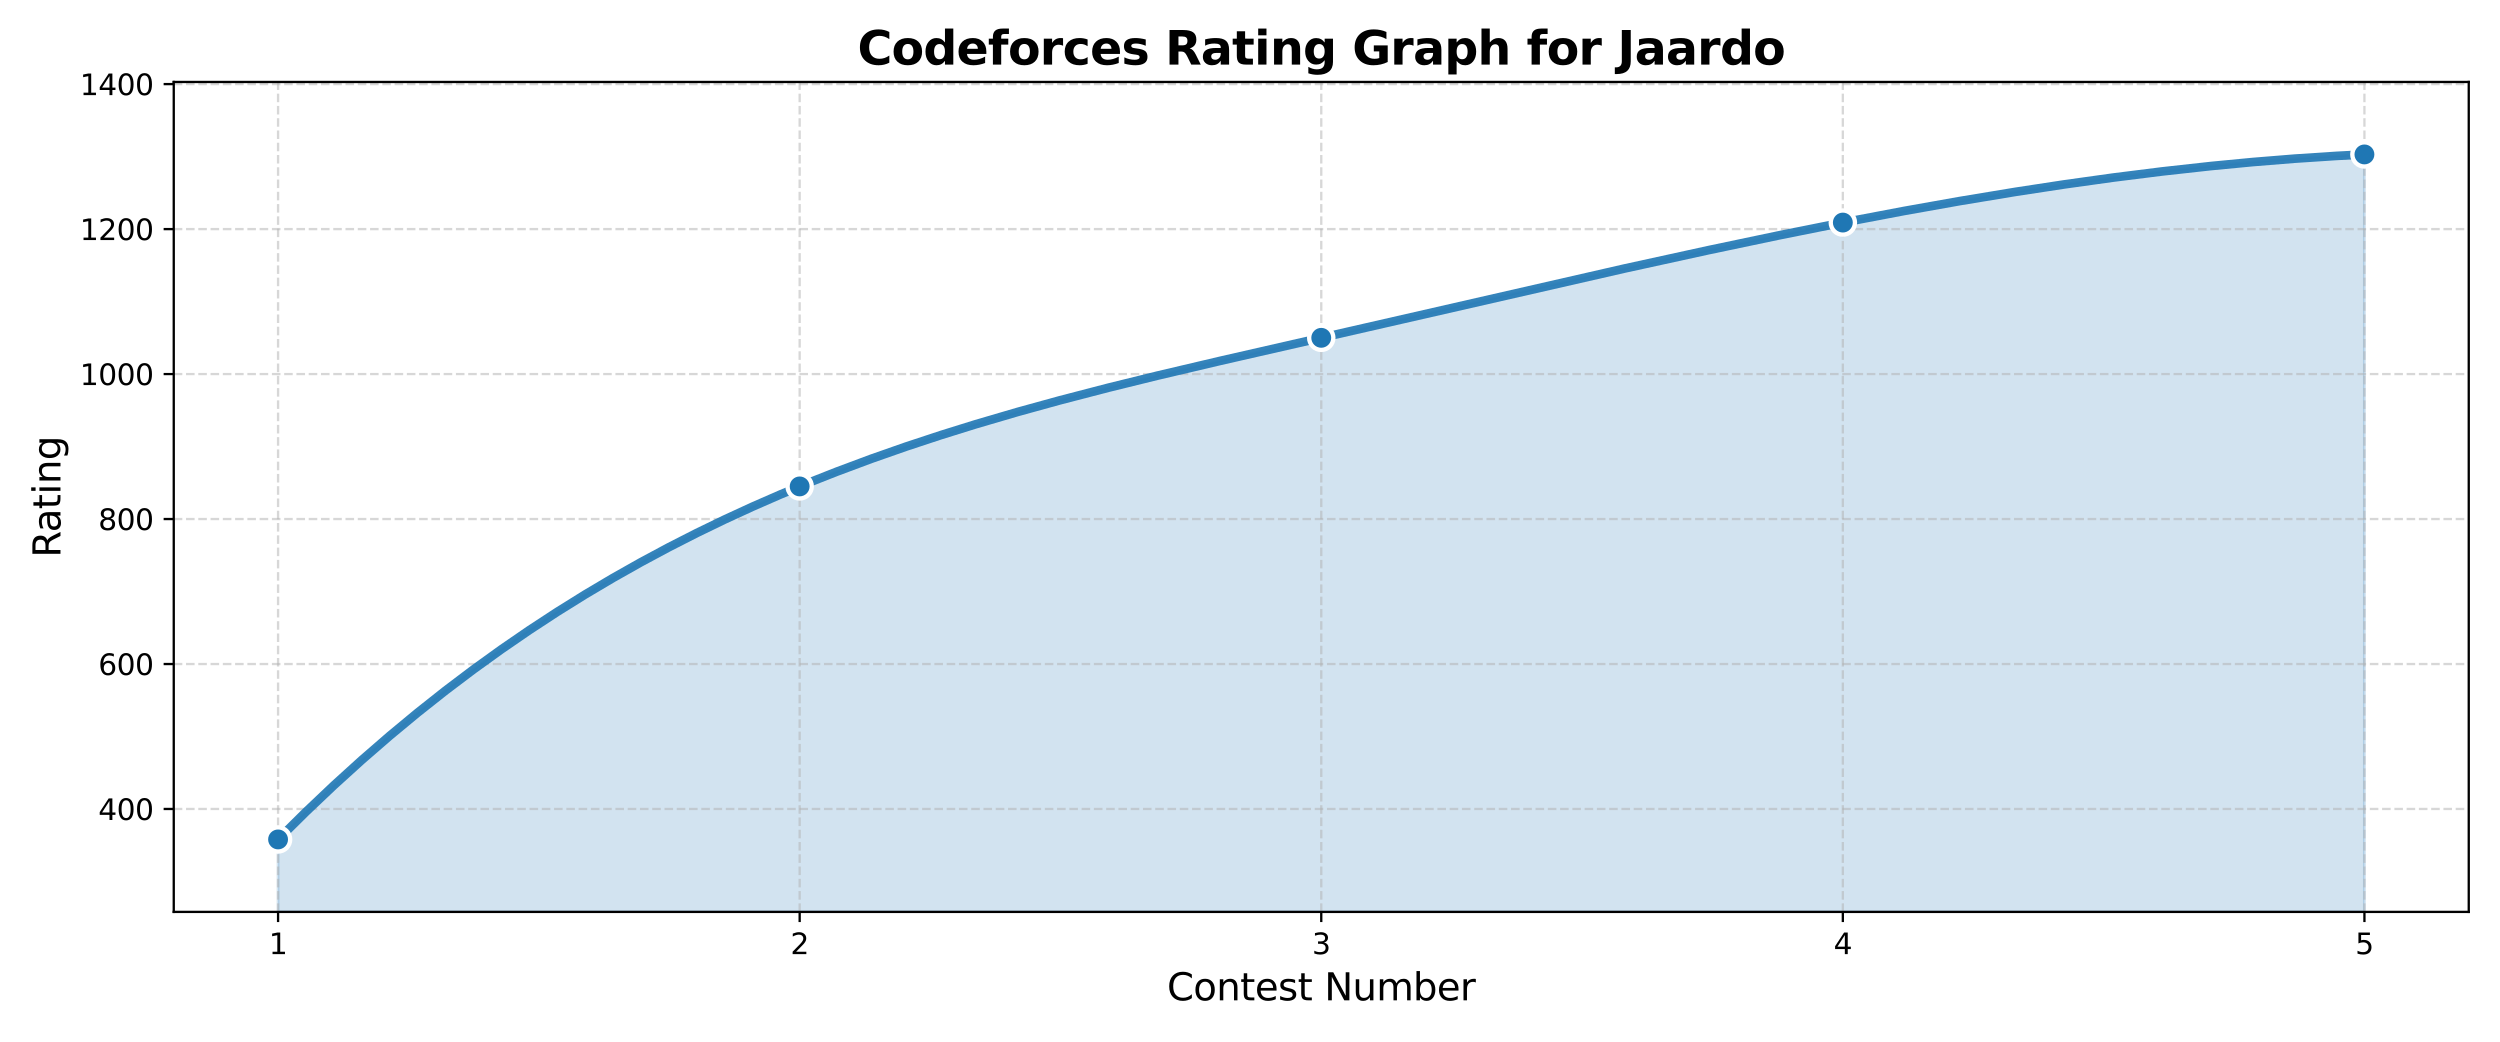<?xml version="1.0" encoding="utf-8" standalone="no"?>
<!DOCTYPE svg PUBLIC "-//W3C//DTD SVG 1.1//EN"
  "http://www.w3.org/Graphics/SVG/1.1/DTD/svg11.dtd">
<svg xmlns:xlink="http://www.w3.org/1999/xlink" width="864pt" height="360pt" viewBox="0 0 864 360" xmlns="http://www.w3.org/2000/svg" version="1.1">
 <defs>
  <style type="text/css">*{stroke-linejoin: round; stroke-linecap: butt}</style>
 </defs>
 <g id="figure_1">
  <g id="patch_1">
   <path d="M 0 360 
L 864 360 
L 864 0 
L 0 0 
z
" style="fill: #ffffff"/>
  </g>
  <g id="axes_1">
   <g id="patch_2">
    <path d="M 60.05 315.16 
L 853.2 315.16 
L 853.2 28.32 
L 60.05 28.32 
z
" style="fill: #ffffff"/>
   </g>
   <g id="FillBetweenPolyCollection_1">
    <defs>
     <path id="mc700f2e09b" d="M 96.102 -44.84 
L 96.102 -69.892 
L 98.514 -72.318 
L 100.925 -74.719 
L 103.337 -77.094 
L 105.748 -79.443 
L 108.16 -81.767 
L 110.571 -84.066 
L 112.983 -86.339 
L 115.394 -88.588 
L 117.806 -90.813 
L 120.218 -93.013 
L 122.629 -95.188 
L 125.041 -97.34 
L 127.452 -99.467 
L 129.864 -101.571 
L 132.275 -103.651 
L 134.687 -105.708 
L 137.098 -107.742 
L 139.51 -109.752 
L 141.921 -111.74 
L 144.333 -113.705 
L 146.744 -115.648 
L 149.156 -117.568 
L 151.567 -119.466 
L 153.979 -121.343 
L 156.39 -123.197 
L 158.802 -125.03 
L 161.213 -126.841 
L 163.625 -128.632 
L 166.036 -130.401 
L 168.448 -132.149 
L 170.859 -133.877 
L 173.271 -135.584 
L 175.683 -137.271 
L 178.094 -138.937 
L 180.506 -140.584 
L 182.917 -142.211 
L 185.329 -143.818 
L 187.74 -145.406 
L 190.152 -146.975 
L 192.563 -148.524 
L 194.975 -150.055 
L 197.386 -151.567 
L 199.798 -153.06 
L 202.209 -154.535 
L 204.621 -155.992 
L 207.032 -157.431 
L 209.444 -158.852 
L 211.855 -160.255 
L 214.267 -161.641 
L 216.678 -163.01 
L 219.09 -164.362 
L 221.501 -165.696 
L 223.913 -167.014 
L 226.325 -168.316 
L 228.736 -169.601 
L 231.148 -170.87 
L 233.559 -172.123 
L 235.971 -173.36 
L 238.382 -174.581 
L 240.794 -175.787 
L 243.205 -176.977 
L 245.617 -178.153 
L 248.028 -179.313 
L 250.44 -180.459 
L 252.851 -181.59 
L 255.263 -182.707 
L 257.674 -183.81 
L 260.086 -184.898 
L 262.497 -185.973 
L 264.909 -187.034 
L 267.32 -188.081 
L 269.732 -189.116 
L 272.143 -190.137 
L 274.555 -191.145 
L 276.967 -192.14 
L 279.378 -193.123 
L 281.79 -194.093 
L 284.201 -195.051 
L 286.613 -195.997 
L 289.024 -196.931 
L 291.436 -197.854 
L 293.847 -198.765 
L 296.259 -199.664 
L 298.67 -200.553 
L 301.082 -201.43 
L 303.493 -202.297 
L 305.905 -203.153 
L 308.316 -203.998 
L 310.728 -204.834 
L 313.139 -205.659 
L 315.551 -206.474 
L 317.962 -207.28 
L 320.374 -208.076 
L 322.785 -208.862 
L 325.197 -209.64 
L 327.609 -210.408 
L 330.02 -211.168 
L 332.432 -211.919 
L 334.843 -212.662 
L 337.255 -213.396 
L 339.666 -214.122 
L 342.078 -214.841 
L 344.489 -215.551 
L 346.901 -216.254 
L 349.312 -216.95 
L 351.724 -217.638 
L 354.135 -218.319 
L 356.547 -218.994 
L 358.958 -219.662 
L 361.37 -220.323 
L 363.781 -220.978 
L 366.193 -221.627 
L 368.604 -222.27 
L 371.016 -222.907 
L 373.427 -223.539 
L 375.839 -224.165 
L 378.25 -224.786 
L 380.662 -225.402 
L 383.074 -226.013 
L 385.485 -226.619 
L 387.897 -227.221 
L 390.308 -227.819 
L 392.72 -228.412 
L 395.131 -229.002 
L 397.543 -229.587 
L 399.954 -230.169 
L 402.366 -230.748 
L 404.777 -231.323 
L 407.189 -231.896 
L 409.6 -232.465 
L 412.012 -233.032 
L 414.423 -233.596 
L 416.835 -234.158 
L 419.246 -234.717 
L 421.658 -235.275 
L 424.069 -235.831 
L 426.481 -236.385 
L 428.892 -236.938 
L 431.304 -237.489 
L 433.716 -238.04 
L 436.127 -238.589 
L 438.539 -239.138 
L 440.95 -239.686 
L 443.362 -240.234 
L 445.773 -240.781 
L 448.185 -241.329 
L 450.596 -241.877 
L 453.008 -242.425 
L 455.419 -242.974 
L 457.831 -243.523 
L 460.242 -244.073 
L 462.654 -244.624 
L 465.065 -245.175 
L 467.477 -245.727 
L 469.888 -246.28 
L 472.3 -246.833 
L 474.711 -247.387 
L 477.123 -247.941 
L 479.534 -248.496 
L 481.946 -249.051 
L 484.358 -249.606 
L 486.769 -250.161 
L 489.181 -250.716 
L 491.592 -251.272 
L 494.004 -251.828 
L 496.415 -252.383 
L 498.827 -252.939 
L 501.238 -253.495 
L 503.65 -254.05 
L 506.061 -254.606 
L 508.473 -255.161 
L 510.884 -255.716 
L 513.296 -256.27 
L 515.707 -256.824 
L 518.119 -257.378 
L 520.53 -257.931 
L 522.942 -258.484 
L 525.353 -259.036 
L 527.765 -259.588 
L 530.176 -260.139 
L 532.588 -260.689 
L 535 -261.238 
L 537.411 -261.787 
L 539.823 -262.334 
L 542.234 -262.881 
L 544.646 -263.427 
L 547.057 -263.972 
L 549.469 -264.516 
L 551.88 -265.058 
L 554.292 -265.6 
L 556.703 -266.14 
L 559.115 -266.679 
L 561.526 -267.217 
L 563.938 -267.753 
L 566.349 -268.288 
L 568.761 -268.821 
L 571.172 -269.353 
L 573.584 -269.884 
L 575.995 -270.412 
L 578.407 -270.94 
L 580.818 -271.465 
L 583.23 -271.989 
L 585.641 -272.51 
L 588.053 -273.03 
L 590.465 -273.548 
L 592.876 -274.064 
L 595.288 -274.578 
L 597.699 -275.09 
L 600.111 -275.6 
L 602.522 -276.108 
L 604.934 -276.614 
L 607.345 -277.117 
L 609.757 -277.618 
L 612.168 -278.117 
L 614.58 -278.613 
L 616.991 -279.107 
L 619.403 -279.598 
L 621.814 -280.087 
L 624.226 -280.573 
L 626.637 -281.056 
L 629.049 -281.537 
L 631.46 -282.015 
L 633.872 -282.49 
L 636.283 -282.962 
L 638.695 -283.432 
L 641.107 -283.898 
L 643.518 -284.362 
L 645.93 -284.822 
L 648.341 -285.28 
L 650.753 -285.734 
L 653.164 -286.185 
L 655.576 -286.632 
L 657.987 -287.077 
L 660.399 -287.518 
L 662.81 -287.956 
L 665.222 -288.39 
L 667.633 -288.821 
L 670.045 -289.248 
L 672.456 -289.671 
L 674.868 -290.091 
L 677.279 -290.508 
L 679.691 -290.92 
L 682.102 -291.329 
L 684.514 -291.734 
L 686.925 -292.135 
L 689.337 -292.532 
L 691.749 -292.925 
L 694.16 -293.314 
L 696.572 -293.699 
L 698.983 -294.08 
L 701.395 -294.456 
L 703.806 -294.828 
L 706.218 -295.196 
L 708.629 -295.56 
L 711.041 -295.919 
L 713.452 -296.274 
L 715.864 -296.625 
L 718.275 -296.971 
L 720.687 -297.312 
L 723.098 -297.648 
L 725.51 -297.98 
L 727.921 -298.307 
L 730.333 -298.63 
L 732.744 -298.947 
L 735.156 -299.26 
L 737.567 -299.568 
L 739.979 -299.871 
L 742.391 -300.168 
L 744.802 -300.461 
L 747.214 -300.748 
L 749.625 -301.031 
L 752.037 -301.308 
L 754.448 -301.579 
L 756.86 -301.846 
L 759.271 -302.107 
L 761.683 -302.363 
L 764.094 -302.613 
L 766.506 -302.857 
L 768.917 -303.096 
L 771.329 -303.33 
L 773.74 -303.558 
L 776.152 -303.78 
L 778.563 -303.996 
L 780.975 -304.206 
L 783.386 -304.411 
L 785.798 -304.609 
L 788.209 -304.802 
L 790.621 -304.988 
L 793.032 -305.169 
L 795.444 -305.343 
L 797.856 -305.511 
L 800.267 -305.673 
L 802.679 -305.829 
L 805.09 -305.978 
L 807.502 -306.121 
L 809.913 -306.258 
L 812.325 -306.388 
L 814.736 -306.512 
L 817.148 -306.628 
L 817.148 -44.84 
L 817.148 -44.84 
L 814.736 -44.84 
L 812.325 -44.84 
L 809.913 -44.84 
L 807.502 -44.84 
L 805.09 -44.84 
L 802.679 -44.84 
L 800.267 -44.84 
L 797.856 -44.84 
L 795.444 -44.84 
L 793.032 -44.84 
L 790.621 -44.84 
L 788.209 -44.84 
L 785.798 -44.84 
L 783.386 -44.84 
L 780.975 -44.84 
L 778.563 -44.84 
L 776.152 -44.84 
L 773.74 -44.84 
L 771.329 -44.84 
L 768.917 -44.84 
L 766.506 -44.84 
L 764.094 -44.84 
L 761.683 -44.84 
L 759.271 -44.84 
L 756.86 -44.84 
L 754.448 -44.84 
L 752.037 -44.84 
L 749.625 -44.84 
L 747.214 -44.84 
L 744.802 -44.84 
L 742.391 -44.84 
L 739.979 -44.84 
L 737.567 -44.84 
L 735.156 -44.84 
L 732.744 -44.84 
L 730.333 -44.84 
L 727.921 -44.84 
L 725.51 -44.84 
L 723.098 -44.84 
L 720.687 -44.84 
L 718.275 -44.84 
L 715.864 -44.84 
L 713.452 -44.84 
L 711.041 -44.84 
L 708.629 -44.84 
L 706.218 -44.84 
L 703.806 -44.84 
L 701.395 -44.84 
L 698.983 -44.84 
L 696.572 -44.84 
L 694.16 -44.84 
L 691.749 -44.84 
L 689.337 -44.84 
L 686.925 -44.84 
L 684.514 -44.84 
L 682.102 -44.84 
L 679.691 -44.84 
L 677.279 -44.84 
L 674.868 -44.84 
L 672.456 -44.84 
L 670.045 -44.84 
L 667.633 -44.84 
L 665.222 -44.84 
L 662.81 -44.84 
L 660.399 -44.84 
L 657.987 -44.84 
L 655.576 -44.84 
L 653.164 -44.84 
L 650.753 -44.84 
L 648.341 -44.84 
L 645.93 -44.84 
L 643.518 -44.84 
L 641.107 -44.84 
L 638.695 -44.84 
L 636.283 -44.84 
L 633.872 -44.84 
L 631.46 -44.84 
L 629.049 -44.84 
L 626.637 -44.84 
L 624.226 -44.84 
L 621.814 -44.84 
L 619.403 -44.84 
L 616.991 -44.84 
L 614.58 -44.84 
L 612.168 -44.84 
L 609.757 -44.84 
L 607.345 -44.84 
L 604.934 -44.84 
L 602.522 -44.84 
L 600.111 -44.84 
L 597.699 -44.84 
L 595.288 -44.84 
L 592.876 -44.84 
L 590.465 -44.84 
L 588.053 -44.84 
L 585.641 -44.84 
L 583.23 -44.84 
L 580.818 -44.84 
L 578.407 -44.84 
L 575.995 -44.84 
L 573.584 -44.84 
L 571.172 -44.84 
L 568.761 -44.84 
L 566.349 -44.84 
L 563.938 -44.84 
L 561.526 -44.84 
L 559.115 -44.84 
L 556.703 -44.84 
L 554.292 -44.84 
L 551.88 -44.84 
L 549.469 -44.84 
L 547.057 -44.84 
L 544.646 -44.84 
L 542.234 -44.84 
L 539.823 -44.84 
L 537.411 -44.84 
L 535 -44.84 
L 532.588 -44.84 
L 530.176 -44.84 
L 527.765 -44.84 
L 525.353 -44.84 
L 522.942 -44.84 
L 520.53 -44.84 
L 518.119 -44.84 
L 515.707 -44.84 
L 513.296 -44.84 
L 510.884 -44.84 
L 508.473 -44.84 
L 506.061 -44.84 
L 503.65 -44.84 
L 501.238 -44.84 
L 498.827 -44.84 
L 496.415 -44.84 
L 494.004 -44.84 
L 491.592 -44.84 
L 489.181 -44.84 
L 486.769 -44.84 
L 484.358 -44.84 
L 481.946 -44.84 
L 479.534 -44.84 
L 477.123 -44.84 
L 474.711 -44.84 
L 472.3 -44.84 
L 469.888 -44.84 
L 467.477 -44.84 
L 465.065 -44.84 
L 462.654 -44.84 
L 460.242 -44.84 
L 457.831 -44.84 
L 455.419 -44.84 
L 453.008 -44.84 
L 450.596 -44.84 
L 448.185 -44.84 
L 445.773 -44.84 
L 443.362 -44.84 
L 440.95 -44.84 
L 438.539 -44.84 
L 436.127 -44.84 
L 433.716 -44.84 
L 431.304 -44.84 
L 428.892 -44.84 
L 426.481 -44.84 
L 424.069 -44.84 
L 421.658 -44.84 
L 419.246 -44.84 
L 416.835 -44.84 
L 414.423 -44.84 
L 412.012 -44.84 
L 409.6 -44.84 
L 407.189 -44.84 
L 404.777 -44.84 
L 402.366 -44.84 
L 399.954 -44.84 
L 397.543 -44.84 
L 395.131 -44.84 
L 392.72 -44.84 
L 390.308 -44.84 
L 387.897 -44.84 
L 385.485 -44.84 
L 383.074 -44.84 
L 380.662 -44.84 
L 378.25 -44.84 
L 375.839 -44.84 
L 373.427 -44.84 
L 371.016 -44.84 
L 368.604 -44.84 
L 366.193 -44.84 
L 363.781 -44.84 
L 361.37 -44.84 
L 358.958 -44.84 
L 356.547 -44.84 
L 354.135 -44.84 
L 351.724 -44.84 
L 349.312 -44.84 
L 346.901 -44.84 
L 344.489 -44.84 
L 342.078 -44.84 
L 339.666 -44.84 
L 337.255 -44.84 
L 334.843 -44.84 
L 332.432 -44.84 
L 330.02 -44.84 
L 327.609 -44.84 
L 325.197 -44.84 
L 322.785 -44.84 
L 320.374 -44.84 
L 317.962 -44.84 
L 315.551 -44.84 
L 313.139 -44.84 
L 310.728 -44.84 
L 308.316 -44.84 
L 305.905 -44.84 
L 303.493 -44.84 
L 301.082 -44.84 
L 298.67 -44.84 
L 296.259 -44.84 
L 293.847 -44.84 
L 291.436 -44.84 
L 289.024 -44.84 
L 286.613 -44.84 
L 284.201 -44.84 
L 281.79 -44.84 
L 279.378 -44.84 
L 276.967 -44.84 
L 274.555 -44.84 
L 272.143 -44.84 
L 269.732 -44.84 
L 267.32 -44.84 
L 264.909 -44.84 
L 262.497 -44.84 
L 260.086 -44.84 
L 257.674 -44.84 
L 255.263 -44.84 
L 252.851 -44.84 
L 250.44 -44.84 
L 248.028 -44.84 
L 245.617 -44.84 
L 243.205 -44.84 
L 240.794 -44.84 
L 238.382 -44.84 
L 235.971 -44.84 
L 233.559 -44.84 
L 231.148 -44.84 
L 228.736 -44.84 
L 226.325 -44.84 
L 223.913 -44.84 
L 221.501 -44.84 
L 219.09 -44.84 
L 216.678 -44.84 
L 214.267 -44.84 
L 211.855 -44.84 
L 209.444 -44.84 
L 207.032 -44.84 
L 204.621 -44.84 
L 202.209 -44.84 
L 199.798 -44.84 
L 197.386 -44.84 
L 194.975 -44.84 
L 192.563 -44.84 
L 190.152 -44.84 
L 187.74 -44.84 
L 185.329 -44.84 
L 182.917 -44.84 
L 180.506 -44.84 
L 178.094 -44.84 
L 175.683 -44.84 
L 173.271 -44.84 
L 170.859 -44.84 
L 168.448 -44.84 
L 166.036 -44.84 
L 163.625 -44.84 
L 161.213 -44.84 
L 158.802 -44.84 
L 156.39 -44.84 
L 153.979 -44.84 
L 151.567 -44.84 
L 149.156 -44.84 
L 146.744 -44.84 
L 144.333 -44.84 
L 141.921 -44.84 
L 139.51 -44.84 
L 137.098 -44.84 
L 134.687 -44.84 
L 132.275 -44.84 
L 129.864 -44.84 
L 127.452 -44.84 
L 125.041 -44.84 
L 122.629 -44.84 
L 120.218 -44.84 
L 117.806 -44.84 
L 115.394 -44.84 
L 112.983 -44.84 
L 110.571 -44.84 
L 108.16 -44.84 
L 105.748 -44.84 
L 103.337 -44.84 
L 100.925 -44.84 
L 98.514 -44.84 
L 96.102 -44.84 
z
" style="stroke: #1f77b4; stroke-opacity: 0.2"/>
    </defs>
    <g clip-path="url(#pbe6b30c807)">
     <use xlink:href="#mc700f2e09b" x="0" y="360" style="fill: #1f77b4; fill-opacity: 0.2; stroke: #1f77b4; stroke-opacity: 0.2"/>
    </g>
   </g>
   <g id="matplotlib.axis_1">
    <g id="xtick_1">
     <g id="line2d_1">
      <path d="M 96.102 315.16 
L 96.102 28.32 
" clip-path="url(#pbe6b30c807)" style="fill: none; stroke-dasharray: 2.96,1.28; stroke-dashoffset: 0; stroke: #b0b0b0; stroke-opacity: 0.5; stroke-width: 0.8"/>
     </g>
     <g id="line2d_2">
      <defs>
       <path id="ma6130bdb7b" d="M 0 0 
L 0 3.5 
" style="stroke: #000000; stroke-width: 0.8"/>
      </defs>
      <g>
       <use xlink:href="#ma6130bdb7b" x="96.102" y="315.16" style="stroke: #000000; stroke-width: 0.8"/>
      </g>
     </g>
     <g id="text_1">
      <!-- 1 -->
      <g transform="translate(92.921 329.758) scale(0.1 -0.1)">
       <defs>
        <path id="DejaVuSans-31" d="M 794 531 
L 1825 531 
L 1825 4091 
L 703 3866 
L 703 4441 
L 1819 4666 
L 2450 4666 
L 2450 531 
L 3481 531 
L 3481 0 
L 794 0 
L 794 531 
z
" transform="scale(0.016)"/>
       </defs>
       <use xlink:href="#DejaVuSans-31"/>
      </g>
     </g>
    </g>
    <g id="xtick_2">
     <g id="line2d_3">
      <path d="M 276.364 315.16 
L 276.364 28.32 
" clip-path="url(#pbe6b30c807)" style="fill: none; stroke-dasharray: 2.96,1.28; stroke-dashoffset: 0; stroke: #b0b0b0; stroke-opacity: 0.5; stroke-width: 0.8"/>
     </g>
     <g id="line2d_4">
      <g>
       <use xlink:href="#ma6130bdb7b" x="276.364" y="315.16" style="stroke: #000000; stroke-width: 0.8"/>
      </g>
     </g>
     <g id="text_2">
      <!-- 2 -->
      <g transform="translate(273.182 329.758) scale(0.1 -0.1)">
       <defs>
        <path id="DejaVuSans-32" d="M 1228 531 
L 3431 531 
L 3431 0 
L 469 0 
L 469 531 
Q 828 903 1448 1529 
Q 2069 2156 2228 2338 
Q 2531 2678 2651 2914 
Q 2772 3150 2772 3378 
Q 2772 3750 2511 3984 
Q 2250 4219 1831 4219 
Q 1534 4219 1204 4116 
Q 875 4013 500 3803 
L 500 4441 
Q 881 4594 1212 4672 
Q 1544 4750 1819 4750 
Q 2544 4750 2975 4387 
Q 3406 4025 3406 3419 
Q 3406 3131 3298 2873 
Q 3191 2616 2906 2266 
Q 2828 2175 2409 1742 
Q 1991 1309 1228 531 
z
" transform="scale(0.016)"/>
       </defs>
       <use xlink:href="#DejaVuSans-32"/>
      </g>
     </g>
    </g>
    <g id="xtick_3">
     <g id="line2d_5">
      <path d="M 456.625 315.16 
L 456.625 28.32 
" clip-path="url(#pbe6b30c807)" style="fill: none; stroke-dasharray: 2.96,1.28; stroke-dashoffset: 0; stroke: #b0b0b0; stroke-opacity: 0.5; stroke-width: 0.8"/>
     </g>
     <g id="line2d_6">
      <g>
       <use xlink:href="#ma6130bdb7b" x="456.625" y="315.16" style="stroke: #000000; stroke-width: 0.8"/>
      </g>
     </g>
     <g id="text_3">
      <!-- 3 -->
      <g transform="translate(453.444 329.758) scale(0.1 -0.1)">
       <defs>
        <path id="DejaVuSans-33" d="M 2597 2516 
Q 3050 2419 3304 2112 
Q 3559 1806 3559 1356 
Q 3559 666 3084 287 
Q 2609 -91 1734 -91 
Q 1441 -91 1130 -33 
Q 819 25 488 141 
L 488 750 
Q 750 597 1062 519 
Q 1375 441 1716 441 
Q 2309 441 2620 675 
Q 2931 909 2931 1356 
Q 2931 1769 2642 2001 
Q 2353 2234 1838 2234 
L 1294 2234 
L 1294 2753 
L 1863 2753 
Q 2328 2753 2575 2939 
Q 2822 3125 2822 3475 
Q 2822 3834 2567 4026 
Q 2313 4219 1838 4219 
Q 1578 4219 1281 4162 
Q 984 4106 628 3988 
L 628 4550 
Q 988 4650 1302 4700 
Q 1616 4750 1894 4750 
Q 2613 4750 3031 4423 
Q 3450 4097 3450 3541 
Q 3450 3153 3228 2886 
Q 3006 2619 2597 2516 
z
" transform="scale(0.016)"/>
       </defs>
       <use xlink:href="#DejaVuSans-33"/>
      </g>
     </g>
    </g>
    <g id="xtick_4">
     <g id="line2d_7">
      <path d="M 636.886 315.16 
L 636.886 28.32 
" clip-path="url(#pbe6b30c807)" style="fill: none; stroke-dasharray: 2.96,1.28; stroke-dashoffset: 0; stroke: #b0b0b0; stroke-opacity: 0.5; stroke-width: 0.8"/>
     </g>
     <g id="line2d_8">
      <g>
       <use xlink:href="#ma6130bdb7b" x="636.886" y="315.16" style="stroke: #000000; stroke-width: 0.8"/>
      </g>
     </g>
     <g id="text_4">
      <!-- 4 -->
      <g transform="translate(633.705 329.758) scale(0.1 -0.1)">
       <defs>
        <path id="DejaVuSans-34" d="M 2419 4116 
L 825 1625 
L 2419 1625 
L 2419 4116 
z
M 2253 4666 
L 3047 4666 
L 3047 1625 
L 3713 1625 
L 3713 1100 
L 3047 1100 
L 3047 0 
L 2419 0 
L 2419 1100 
L 313 1100 
L 313 1709 
L 2253 4666 
z
" transform="scale(0.016)"/>
       </defs>
       <use xlink:href="#DejaVuSans-34"/>
      </g>
     </g>
    </g>
    <g id="xtick_5">
     <g id="line2d_9">
      <path d="M 817.148 315.16 
L 817.148 28.32 
" clip-path="url(#pbe6b30c807)" style="fill: none; stroke-dasharray: 2.96,1.28; stroke-dashoffset: 0; stroke: #b0b0b0; stroke-opacity: 0.5; stroke-width: 0.8"/>
     </g>
     <g id="line2d_10">
      <g>
       <use xlink:href="#ma6130bdb7b" x="817.148" y="315.16" style="stroke: #000000; stroke-width: 0.8"/>
      </g>
     </g>
     <g id="text_5">
      <!-- 5 -->
      <g transform="translate(813.966 329.758) scale(0.1 -0.1)">
       <defs>
        <path id="DejaVuSans-35" d="M 691 4666 
L 3169 4666 
L 3169 4134 
L 1269 4134 
L 1269 2991 
Q 1406 3038 1543 3061 
Q 1681 3084 1819 3084 
Q 2600 3084 3056 2656 
Q 3513 2228 3513 1497 
Q 3513 744 3044 326 
Q 2575 -91 1722 -91 
Q 1428 -91 1123 -41 
Q 819 9 494 109 
L 494 744 
Q 775 591 1075 516 
Q 1375 441 1709 441 
Q 2250 441 2565 725 
Q 2881 1009 2881 1497 
Q 2881 1984 2565 2268 
Q 2250 2553 1709 2553 
Q 1456 2553 1204 2497 
Q 953 2441 691 2322 
L 691 4666 
z
" transform="scale(0.016)"/>
       </defs>
       <use xlink:href="#DejaVuSans-35"/>
      </g>
     </g>
    </g>
    <g id="text_6">
     <!-- Contest Number -->
     <g transform="translate(403.33 345.716) scale(0.13 -0.13)">
      <defs>
       <path id="DejaVuSans-43" d="M 4122 4306 
L 4122 3641 
Q 3803 3938 3442 4084 
Q 3081 4231 2675 4231 
Q 1875 4231 1450 3742 
Q 1025 3253 1025 2328 
Q 1025 1406 1450 917 
Q 1875 428 2675 428 
Q 3081 428 3442 575 
Q 3803 722 4122 1019 
L 4122 359 
Q 3791 134 3420 21 
Q 3050 -91 2638 -91 
Q 1578 -91 968 557 
Q 359 1206 359 2328 
Q 359 3453 968 4101 
Q 1578 4750 2638 4750 
Q 3056 4750 3426 4639 
Q 3797 4528 4122 4306 
z
" transform="scale(0.016)"/>
       <path id="DejaVuSans-6f" d="M 1959 3097 
Q 1497 3097 1228 2736 
Q 959 2375 959 1747 
Q 959 1119 1226 758 
Q 1494 397 1959 397 
Q 2419 397 2687 759 
Q 2956 1122 2956 1747 
Q 2956 2369 2687 2733 
Q 2419 3097 1959 3097 
z
M 1959 3584 
Q 2709 3584 3137 3096 
Q 3566 2609 3566 1747 
Q 3566 888 3137 398 
Q 2709 -91 1959 -91 
Q 1206 -91 779 398 
Q 353 888 353 1747 
Q 353 2609 779 3096 
Q 1206 3584 1959 3584 
z
" transform="scale(0.016)"/>
       <path id="DejaVuSans-6e" d="M 3513 2113 
L 3513 0 
L 2938 0 
L 2938 2094 
Q 2938 2591 2744 2837 
Q 2550 3084 2163 3084 
Q 1697 3084 1428 2787 
Q 1159 2491 1159 1978 
L 1159 0 
L 581 0 
L 581 3500 
L 1159 3500 
L 1159 2956 
Q 1366 3272 1645 3428 
Q 1925 3584 2291 3584 
Q 2894 3584 3203 3211 
Q 3513 2838 3513 2113 
z
" transform="scale(0.016)"/>
       <path id="DejaVuSans-74" d="M 1172 4494 
L 1172 3500 
L 2356 3500 
L 2356 3053 
L 1172 3053 
L 1172 1153 
Q 1172 725 1289 603 
Q 1406 481 1766 481 
L 2356 481 
L 2356 0 
L 1766 0 
Q 1100 0 847 248 
Q 594 497 594 1153 
L 594 3053 
L 172 3053 
L 172 3500 
L 594 3500 
L 594 4494 
L 1172 4494 
z
" transform="scale(0.016)"/>
       <path id="DejaVuSans-65" d="M 3597 1894 
L 3597 1613 
L 953 1613 
Q 991 1019 1311 708 
Q 1631 397 2203 397 
Q 2534 397 2845 478 
Q 3156 559 3463 722 
L 3463 178 
Q 3153 47 2828 -22 
Q 2503 -91 2169 -91 
Q 1331 -91 842 396 
Q 353 884 353 1716 
Q 353 2575 817 3079 
Q 1281 3584 2069 3584 
Q 2775 3584 3186 3129 
Q 3597 2675 3597 1894 
z
M 3022 2063 
Q 3016 2534 2758 2815 
Q 2500 3097 2075 3097 
Q 1594 3097 1305 2825 
Q 1016 2553 972 2059 
L 3022 2063 
z
" transform="scale(0.016)"/>
       <path id="DejaVuSans-73" d="M 2834 3397 
L 2834 2853 
Q 2591 2978 2328 3040 
Q 2066 3103 1784 3103 
Q 1356 3103 1142 2972 
Q 928 2841 928 2578 
Q 928 2378 1081 2264 
Q 1234 2150 1697 2047 
L 1894 2003 
Q 2506 1872 2764 1633 
Q 3022 1394 3022 966 
Q 3022 478 2636 193 
Q 2250 -91 1575 -91 
Q 1294 -91 989 -36 
Q 684 19 347 128 
L 347 722 
Q 666 556 975 473 
Q 1284 391 1588 391 
Q 1994 391 2212 530 
Q 2431 669 2431 922 
Q 2431 1156 2273 1281 
Q 2116 1406 1581 1522 
L 1381 1569 
Q 847 1681 609 1914 
Q 372 2147 372 2553 
Q 372 3047 722 3315 
Q 1072 3584 1716 3584 
Q 2034 3584 2315 3537 
Q 2597 3491 2834 3397 
z
" transform="scale(0.016)"/>
       <path id="DejaVuSans-20" transform="scale(0.016)"/>
       <path id="DejaVuSans-4e" d="M 628 4666 
L 1478 4666 
L 3547 763 
L 3547 4666 
L 4159 4666 
L 4159 0 
L 3309 0 
L 1241 3903 
L 1241 0 
L 628 0 
L 628 4666 
z
" transform="scale(0.016)"/>
       <path id="DejaVuSans-75" d="M 544 1381 
L 544 3500 
L 1119 3500 
L 1119 1403 
Q 1119 906 1312 657 
Q 1506 409 1894 409 
Q 2359 409 2629 706 
Q 2900 1003 2900 1516 
L 2900 3500 
L 3475 3500 
L 3475 0 
L 2900 0 
L 2900 538 
Q 2691 219 2414 64 
Q 2138 -91 1772 -91 
Q 1169 -91 856 284 
Q 544 659 544 1381 
z
M 1991 3584 
L 1991 3584 
z
" transform="scale(0.016)"/>
       <path id="DejaVuSans-6d" d="M 3328 2828 
Q 3544 3216 3844 3400 
Q 4144 3584 4550 3584 
Q 5097 3584 5394 3201 
Q 5691 2819 5691 2113 
L 5691 0 
L 5113 0 
L 5113 2094 
Q 5113 2597 4934 2840 
Q 4756 3084 4391 3084 
Q 3944 3084 3684 2787 
Q 3425 2491 3425 1978 
L 3425 0 
L 2847 0 
L 2847 2094 
Q 2847 2600 2669 2842 
Q 2491 3084 2119 3084 
Q 1678 3084 1418 2786 
Q 1159 2488 1159 1978 
L 1159 0 
L 581 0 
L 581 3500 
L 1159 3500 
L 1159 2956 
Q 1356 3278 1631 3431 
Q 1906 3584 2284 3584 
Q 2666 3584 2933 3390 
Q 3200 3197 3328 2828 
z
" transform="scale(0.016)"/>
       <path id="DejaVuSans-62" d="M 3116 1747 
Q 3116 2381 2855 2742 
Q 2594 3103 2138 3103 
Q 1681 3103 1420 2742 
Q 1159 2381 1159 1747 
Q 1159 1113 1420 752 
Q 1681 391 2138 391 
Q 2594 391 2855 752 
Q 3116 1113 3116 1747 
z
M 1159 2969 
Q 1341 3281 1617 3432 
Q 1894 3584 2278 3584 
Q 2916 3584 3314 3078 
Q 3713 2572 3713 1747 
Q 3713 922 3314 415 
Q 2916 -91 2278 -91 
Q 1894 -91 1617 61 
Q 1341 213 1159 525 
L 1159 0 
L 581 0 
L 581 4863 
L 1159 4863 
L 1159 2969 
z
" transform="scale(0.016)"/>
       <path id="DejaVuSans-72" d="M 2631 2963 
Q 2534 3019 2420 3045 
Q 2306 3072 2169 3072 
Q 1681 3072 1420 2755 
Q 1159 2438 1159 1844 
L 1159 0 
L 581 0 
L 581 3500 
L 1159 3500 
L 1159 2956 
Q 1341 3275 1631 3429 
Q 1922 3584 2338 3584 
Q 2397 3584 2469 3576 
Q 2541 3569 2628 3553 
L 2631 2963 
z
" transform="scale(0.016)"/>
      </defs>
      <use xlink:href="#DejaVuSans-43"/>
      <use xlink:href="#DejaVuSans-6f" transform="translate(69.824 0)"/>
      <use xlink:href="#DejaVuSans-6e" transform="translate(131.006 0)"/>
      <use xlink:href="#DejaVuSans-74" transform="translate(194.385 0)"/>
      <use xlink:href="#DejaVuSans-65" transform="translate(233.594 0)"/>
      <use xlink:href="#DejaVuSans-73" transform="translate(295.117 0)"/>
      <use xlink:href="#DejaVuSans-74" transform="translate(347.217 0)"/>
      <use xlink:href="#DejaVuSans-20" transform="translate(386.426 0)"/>
      <use xlink:href="#DejaVuSans-4e" transform="translate(418.213 0)"/>
      <use xlink:href="#DejaVuSans-75" transform="translate(493.018 0)"/>
      <use xlink:href="#DejaVuSans-6d" transform="translate(556.396 0)"/>
      <use xlink:href="#DejaVuSans-62" transform="translate(653.809 0)"/>
      <use xlink:href="#DejaVuSans-65" transform="translate(717.285 0)"/>
      <use xlink:href="#DejaVuSans-72" transform="translate(778.809 0)"/>
     </g>
    </g>
   </g>
   <g id="matplotlib.axis_2">
    <g id="ytick_1">
     <g id="line2d_11">
      <path d="M 60.05 279.587 
L 853.2 279.587 
" clip-path="url(#pbe6b30c807)" style="fill: none; stroke-dasharray: 2.96,1.28; stroke-dashoffset: 0; stroke: #b0b0b0; stroke-opacity: 0.5; stroke-width: 0.8"/>
     </g>
     <g id="line2d_12">
      <defs>
       <path id="mad128ff5eb" d="M 0 0 
L -3.5 0 
" style="stroke: #000000; stroke-width: 0.8"/>
      </defs>
      <g>
       <use xlink:href="#mad128ff5eb" x="60.05" y="279.587" style="stroke: #000000; stroke-width: 0.8"/>
      </g>
     </g>
     <g id="text_7">
      <!-- 400 -->
      <g transform="translate(33.962 283.386) scale(0.1 -0.1)">
       <defs>
        <path id="DejaVuSans-30" d="M 2034 4250 
Q 1547 4250 1301 3770 
Q 1056 3291 1056 2328 
Q 1056 1369 1301 889 
Q 1547 409 2034 409 
Q 2525 409 2770 889 
Q 3016 1369 3016 2328 
Q 3016 3291 2770 3770 
Q 2525 4250 2034 4250 
z
M 2034 4750 
Q 2819 4750 3233 4129 
Q 3647 3509 3647 2328 
Q 3647 1150 3233 529 
Q 2819 -91 2034 -91 
Q 1250 -91 836 529 
Q 422 1150 422 2328 
Q 422 3509 836 4129 
Q 1250 4750 2034 4750 
z
" transform="scale(0.016)"/>
       </defs>
       <use xlink:href="#DejaVuSans-34"/>
       <use xlink:href="#DejaVuSans-30" transform="translate(63.623 0)"/>
       <use xlink:href="#DejaVuSans-30" transform="translate(127.246 0)"/>
      </g>
     </g>
    </g>
    <g id="ytick_2">
     <g id="line2d_13">
      <path d="M 60.05 229.484 
L 853.2 229.484 
" clip-path="url(#pbe6b30c807)" style="fill: none; stroke-dasharray: 2.96,1.28; stroke-dashoffset: 0; stroke: #b0b0b0; stroke-opacity: 0.5; stroke-width: 0.8"/>
     </g>
     <g id="line2d_14">
      <g>
       <use xlink:href="#mad128ff5eb" x="60.05" y="229.484" style="stroke: #000000; stroke-width: 0.8"/>
      </g>
     </g>
     <g id="text_8">
      <!-- 600 -->
      <g transform="translate(33.962 233.283) scale(0.1 -0.1)">
       <defs>
        <path id="DejaVuSans-36" d="M 2113 2584 
Q 1688 2584 1439 2293 
Q 1191 2003 1191 1497 
Q 1191 994 1439 701 
Q 1688 409 2113 409 
Q 2538 409 2786 701 
Q 3034 994 3034 1497 
Q 3034 2003 2786 2293 
Q 2538 2584 2113 2584 
z
M 3366 4563 
L 3366 3988 
Q 3128 4100 2886 4159 
Q 2644 4219 2406 4219 
Q 1781 4219 1451 3797 
Q 1122 3375 1075 2522 
Q 1259 2794 1537 2939 
Q 1816 3084 2150 3084 
Q 2853 3084 3261 2657 
Q 3669 2231 3669 1497 
Q 3669 778 3244 343 
Q 2819 -91 2113 -91 
Q 1303 -91 875 529 
Q 447 1150 447 2328 
Q 447 3434 972 4092 
Q 1497 4750 2381 4750 
Q 2619 4750 2861 4703 
Q 3103 4656 3366 4563 
z
" transform="scale(0.016)"/>
       </defs>
       <use xlink:href="#DejaVuSans-36"/>
       <use xlink:href="#DejaVuSans-30" transform="translate(63.623 0)"/>
       <use xlink:href="#DejaVuSans-30" transform="translate(127.246 0)"/>
      </g>
     </g>
    </g>
    <g id="ytick_3">
     <g id="line2d_15">
      <path d="M 60.05 179.381 
L 853.2 179.381 
" clip-path="url(#pbe6b30c807)" style="fill: none; stroke-dasharray: 2.96,1.28; stroke-dashoffset: 0; stroke: #b0b0b0; stroke-opacity: 0.5; stroke-width: 0.8"/>
     </g>
     <g id="line2d_16">
      <g>
       <use xlink:href="#mad128ff5eb" x="60.05" y="179.381" style="stroke: #000000; stroke-width: 0.8"/>
      </g>
     </g>
     <g id="text_9">
      <!-- 800 -->
      <g transform="translate(33.962 183.18) scale(0.1 -0.1)">
       <defs>
        <path id="DejaVuSans-38" d="M 2034 2216 
Q 1584 2216 1326 1975 
Q 1069 1734 1069 1313 
Q 1069 891 1326 650 
Q 1584 409 2034 409 
Q 2484 409 2743 651 
Q 3003 894 3003 1313 
Q 3003 1734 2745 1975 
Q 2488 2216 2034 2216 
z
M 1403 2484 
Q 997 2584 770 2862 
Q 544 3141 544 3541 
Q 544 4100 942 4425 
Q 1341 4750 2034 4750 
Q 2731 4750 3128 4425 
Q 3525 4100 3525 3541 
Q 3525 3141 3298 2862 
Q 3072 2584 2669 2484 
Q 3125 2378 3379 2068 
Q 3634 1759 3634 1313 
Q 3634 634 3220 271 
Q 2806 -91 2034 -91 
Q 1263 -91 848 271 
Q 434 634 434 1313 
Q 434 1759 690 2068 
Q 947 2378 1403 2484 
z
M 1172 3481 
Q 1172 3119 1398 2916 
Q 1625 2713 2034 2713 
Q 2441 2713 2670 2916 
Q 2900 3119 2900 3481 
Q 2900 3844 2670 4047 
Q 2441 4250 2034 4250 
Q 1625 4250 1398 4047 
Q 1172 3844 1172 3481 
z
" transform="scale(0.016)"/>
       </defs>
       <use xlink:href="#DejaVuSans-38"/>
       <use xlink:href="#DejaVuSans-30" transform="translate(63.623 0)"/>
       <use xlink:href="#DejaVuSans-30" transform="translate(127.246 0)"/>
      </g>
     </g>
    </g>
    <g id="ytick_4">
     <g id="line2d_17">
      <path d="M 60.05 129.278 
L 853.2 129.278 
" clip-path="url(#pbe6b30c807)" style="fill: none; stroke-dasharray: 2.96,1.28; stroke-dashoffset: 0; stroke: #b0b0b0; stroke-opacity: 0.5; stroke-width: 0.8"/>
     </g>
     <g id="line2d_18">
      <g>
       <use xlink:href="#mad128ff5eb" x="60.05" y="129.278" style="stroke: #000000; stroke-width: 0.8"/>
      </g>
     </g>
     <g id="text_10">
      <!-- 1000 -->
      <g transform="translate(27.6 133.077) scale(0.1 -0.1)">
       <use xlink:href="#DejaVuSans-31"/>
       <use xlink:href="#DejaVuSans-30" transform="translate(63.623 0)"/>
       <use xlink:href="#DejaVuSans-30" transform="translate(127.246 0)"/>
       <use xlink:href="#DejaVuSans-30" transform="translate(190.869 0)"/>
      </g>
     </g>
    </g>
    <g id="ytick_5">
     <g id="line2d_19">
      <path d="M 60.05 79.175 
L 853.2 79.175 
" clip-path="url(#pbe6b30c807)" style="fill: none; stroke-dasharray: 2.96,1.28; stroke-dashoffset: 0; stroke: #b0b0b0; stroke-opacity: 0.5; stroke-width: 0.8"/>
     </g>
     <g id="line2d_20">
      <g>
       <use xlink:href="#mad128ff5eb" x="60.05" y="79.175" style="stroke: #000000; stroke-width: 0.8"/>
      </g>
     </g>
     <g id="text_11">
      <!-- 1200 -->
      <g transform="translate(27.6 82.974) scale(0.1 -0.1)">
       <use xlink:href="#DejaVuSans-31"/>
       <use xlink:href="#DejaVuSans-32" transform="translate(63.623 0)"/>
       <use xlink:href="#DejaVuSans-30" transform="translate(127.246 0)"/>
       <use xlink:href="#DejaVuSans-30" transform="translate(190.869 0)"/>
      </g>
     </g>
    </g>
    <g id="ytick_6">
     <g id="line2d_21">
      <path d="M 60.05 29.072 
L 853.2 29.072 
" clip-path="url(#pbe6b30c807)" style="fill: none; stroke-dasharray: 2.96,1.28; stroke-dashoffset: 0; stroke: #b0b0b0; stroke-opacity: 0.5; stroke-width: 0.8"/>
     </g>
     <g id="line2d_22">
      <g>
       <use xlink:href="#mad128ff5eb" x="60.05" y="29.072" style="stroke: #000000; stroke-width: 0.8"/>
      </g>
     </g>
     <g id="text_12">
      <!-- 1400 -->
      <g transform="translate(27.6 32.871) scale(0.1 -0.1)">
       <use xlink:href="#DejaVuSans-31"/>
       <use xlink:href="#DejaVuSans-34" transform="translate(63.623 0)"/>
       <use xlink:href="#DejaVuSans-30" transform="translate(127.246 0)"/>
       <use xlink:href="#DejaVuSans-30" transform="translate(190.869 0)"/>
      </g>
     </g>
    </g>
    <g id="text_13">
     <!-- Rating -->
     <g transform="translate(20.896 192.693) rotate(-90) scale(0.13 -0.13)">
      <defs>
       <path id="DejaVuSans-52" d="M 2841 2188 
Q 3044 2119 3236 1894 
Q 3428 1669 3622 1275 
L 4263 0 
L 3584 0 
L 2988 1197 
Q 2756 1666 2539 1819 
Q 2322 1972 1947 1972 
L 1259 1972 
L 1259 0 
L 628 0 
L 628 4666 
L 2053 4666 
Q 2853 4666 3247 4331 
Q 3641 3997 3641 3322 
Q 3641 2881 3436 2590 
Q 3231 2300 2841 2188 
z
M 1259 4147 
L 1259 2491 
L 2053 2491 
Q 2509 2491 2742 2702 
Q 2975 2913 2975 3322 
Q 2975 3731 2742 3939 
Q 2509 4147 2053 4147 
L 1259 4147 
z
" transform="scale(0.016)"/>
       <path id="DejaVuSans-61" d="M 2194 1759 
Q 1497 1759 1228 1600 
Q 959 1441 959 1056 
Q 959 750 1161 570 
Q 1363 391 1709 391 
Q 2188 391 2477 730 
Q 2766 1069 2766 1631 
L 2766 1759 
L 2194 1759 
z
M 3341 1997 
L 3341 0 
L 2766 0 
L 2766 531 
Q 2569 213 2275 61 
Q 1981 -91 1556 -91 
Q 1019 -91 701 211 
Q 384 513 384 1019 
Q 384 1609 779 1909 
Q 1175 2209 1959 2209 
L 2766 2209 
L 2766 2266 
Q 2766 2663 2505 2880 
Q 2244 3097 1772 3097 
Q 1472 3097 1187 3025 
Q 903 2953 641 2809 
L 641 3341 
Q 956 3463 1253 3523 
Q 1550 3584 1831 3584 
Q 2591 3584 2966 3190 
Q 3341 2797 3341 1997 
z
" transform="scale(0.016)"/>
       <path id="DejaVuSans-69" d="M 603 3500 
L 1178 3500 
L 1178 0 
L 603 0 
L 603 3500 
z
M 603 4863 
L 1178 4863 
L 1178 4134 
L 603 4134 
L 603 4863 
z
" transform="scale(0.016)"/>
       <path id="DejaVuSans-67" d="M 2906 1791 
Q 2906 2416 2648 2759 
Q 2391 3103 1925 3103 
Q 1463 3103 1205 2759 
Q 947 2416 947 1791 
Q 947 1169 1205 825 
Q 1463 481 1925 481 
Q 2391 481 2648 825 
Q 2906 1169 2906 1791 
z
M 3481 434 
Q 3481 -459 3084 -895 
Q 2688 -1331 1869 -1331 
Q 1566 -1331 1297 -1286 
Q 1028 -1241 775 -1147 
L 775 -588 
Q 1028 -725 1275 -790 
Q 1522 -856 1778 -856 
Q 2344 -856 2625 -561 
Q 2906 -266 2906 331 
L 2906 616 
Q 2728 306 2450 153 
Q 2172 0 1784 0 
Q 1141 0 747 490 
Q 353 981 353 1791 
Q 353 2603 747 3093 
Q 1141 3584 1784 3584 
Q 2172 3584 2450 3431 
Q 2728 3278 2906 2969 
L 2906 3500 
L 3481 3500 
L 3481 434 
z
" transform="scale(0.016)"/>
      </defs>
      <use xlink:href="#DejaVuSans-52"/>
      <use xlink:href="#DejaVuSans-61" transform="translate(67.232 0)"/>
      <use xlink:href="#DejaVuSans-74" transform="translate(128.512 0)"/>
      <use xlink:href="#DejaVuSans-69" transform="translate(167.721 0)"/>
      <use xlink:href="#DejaVuSans-6e" transform="translate(195.504 0)"/>
      <use xlink:href="#DejaVuSans-67" transform="translate(258.883 0)"/>
     </g>
    </g>
   </g>
   <g id="line2d_23">
    <path d="M 96.102 290.108 
L 105.748 280.557 
L 115.394 271.412 
L 125.041 262.66 
L 134.687 254.292 
L 144.333 246.295 
L 153.979 238.657 
L 163.625 231.368 
L 173.271 224.416 
L 182.917 217.789 
L 192.563 211.476 
L 202.209 205.465 
L 211.855 199.745 
L 221.501 194.304 
L 231.148 189.13 
L 240.794 184.213 
L 250.44 179.541 
L 260.086 175.102 
L 269.732 170.884 
L 279.378 166.877 
L 289.024 163.069 
L 301.082 158.57 
L 313.139 154.341 
L 325.197 150.36 
L 337.255 146.604 
L 351.724 142.362 
L 366.193 138.373 
L 383.074 133.987 
L 399.954 129.831 
L 421.658 124.725 
L 472.3 113.167 
L 561.526 92.783 
L 590.465 86.452 
L 614.58 81.387 
L 636.283 77.038 
L 657.987 72.923 
L 677.279 69.492 
L 696.572 66.301 
L 713.452 63.726 
L 730.333 61.37 
L 747.214 59.252 
L 764.094 57.387 
L 778.563 56.004 
L 793.032 54.831 
L 807.502 53.879 
L 817.148 53.372 
L 817.148 53.372 
" clip-path="url(#pbe6b30c807)" style="fill: none; stroke: #1f77b4; stroke-opacity: 0.9; stroke-width: 3; stroke-linecap: square"/>
   </g>
   <g id="patch_3">
    <path d="M 60.05 315.16 
L 60.05 28.32 
" style="fill: none; stroke: #000000; stroke-width: 0.8; stroke-linejoin: miter; stroke-linecap: square"/>
   </g>
   <g id="patch_4">
    <path d="M 853.2 315.16 
L 853.2 28.32 
" style="fill: none; stroke: #000000; stroke-width: 0.8; stroke-linejoin: miter; stroke-linecap: square"/>
   </g>
   <g id="patch_5">
    <path d="M 60.05 315.16 
L 853.2 315.16 
" style="fill: none; stroke: #000000; stroke-width: 0.8; stroke-linejoin: miter; stroke-linecap: square"/>
   </g>
   <g id="patch_6">
    <path d="M 60.05 28.32 
L 853.2 28.32 
" style="fill: none; stroke: #000000; stroke-width: 0.8; stroke-linejoin: miter; stroke-linecap: square"/>
   </g>
   <g id="text_14">
    <!-- Codeforces Rating Graph for Jaardo -->
    <g transform="translate(296.374 22.32) scale(0.16 -0.16)">
     <defs>
      <path id="DejaVuSans-Bold-43" d="M 4288 256 
Q 3956 84 3597 -3 
Q 3238 -91 2847 -91 
Q 1681 -91 1000 561 
Q 319 1213 319 2328 
Q 319 3447 1000 4098 
Q 1681 4750 2847 4750 
Q 3238 4750 3597 4662 
Q 3956 4575 4288 4403 
L 4288 3438 
Q 3953 3666 3628 3772 
Q 3303 3878 2944 3878 
Q 2300 3878 1931 3465 
Q 1563 3053 1563 2328 
Q 1563 1606 1931 1193 
Q 2300 781 2944 781 
Q 3303 781 3628 887 
Q 3953 994 4288 1222 
L 4288 256 
z
" transform="scale(0.016)"/>
      <path id="DejaVuSans-Bold-6f" d="M 2203 2784 
Q 1831 2784 1636 2517 
Q 1441 2250 1441 1747 
Q 1441 1244 1636 976 
Q 1831 709 2203 709 
Q 2569 709 2762 976 
Q 2956 1244 2956 1747 
Q 2956 2250 2762 2517 
Q 2569 2784 2203 2784 
z
M 2203 3584 
Q 3106 3584 3614 3096 
Q 4122 2609 4122 1747 
Q 4122 884 3614 396 
Q 3106 -91 2203 -91 
Q 1297 -91 786 396 
Q 275 884 275 1747 
Q 275 2609 786 3096 
Q 1297 3584 2203 3584 
z
" transform="scale(0.016)"/>
      <path id="DejaVuSans-Bold-64" d="M 2919 2988 
L 2919 4863 
L 4044 4863 
L 4044 0 
L 2919 0 
L 2919 506 
Q 2688 197 2409 53 
Q 2131 -91 1766 -91 
Q 1119 -91 703 423 
Q 288 938 288 1747 
Q 288 2556 703 3070 
Q 1119 3584 1766 3584 
Q 2128 3584 2408 3439 
Q 2688 3294 2919 2988 
z
M 2181 722 
Q 2541 722 2730 984 
Q 2919 1247 2919 1747 
Q 2919 2247 2730 2509 
Q 2541 2772 2181 2772 
Q 1825 2772 1636 2509 
Q 1447 2247 1447 1747 
Q 1447 1247 1636 984 
Q 1825 722 2181 722 
z
" transform="scale(0.016)"/>
      <path id="DejaVuSans-Bold-65" d="M 4031 1759 
L 4031 1441 
L 1416 1441 
Q 1456 1047 1700 850 
Q 1944 653 2381 653 
Q 2734 653 3104 758 
Q 3475 863 3866 1075 
L 3866 213 
Q 3469 63 3072 -14 
Q 2675 -91 2278 -91 
Q 1328 -91 801 392 
Q 275 875 275 1747 
Q 275 2603 792 3093 
Q 1309 3584 2216 3584 
Q 3041 3584 3536 3087 
Q 4031 2591 4031 1759 
z
M 2881 2131 
Q 2881 2450 2695 2645 
Q 2509 2841 2209 2841 
Q 1884 2841 1681 2658 
Q 1478 2475 1428 2131 
L 2881 2131 
z
" transform="scale(0.016)"/>
      <path id="DejaVuSans-Bold-66" d="M 2841 4863 
L 2841 4128 
L 2222 4128 
Q 1984 4128 1890 4042 
Q 1797 3956 1797 3744 
L 1797 3500 
L 2753 3500 
L 2753 2700 
L 1797 2700 
L 1797 0 
L 678 0 
L 678 2700 
L 122 2700 
L 122 3500 
L 678 3500 
L 678 3744 
Q 678 4316 997 4589 
Q 1316 4863 1984 4863 
L 2841 4863 
z
" transform="scale(0.016)"/>
      <path id="DejaVuSans-Bold-72" d="M 3138 2547 
Q 2991 2616 2845 2648 
Q 2700 2681 2553 2681 
Q 2122 2681 1889 2404 
Q 1656 2128 1656 1613 
L 1656 0 
L 538 0 
L 538 3500 
L 1656 3500 
L 1656 2925 
Q 1872 3269 2151 3426 
Q 2431 3584 2822 3584 
Q 2878 3584 2943 3579 
Q 3009 3575 3134 3559 
L 3138 2547 
z
" transform="scale(0.016)"/>
      <path id="DejaVuSans-Bold-63" d="M 3366 3391 
L 3366 2478 
Q 3138 2634 2908 2709 
Q 2678 2784 2431 2784 
Q 1963 2784 1702 2511 
Q 1441 2238 1441 1747 
Q 1441 1256 1702 982 
Q 1963 709 2431 709 
Q 2694 709 2930 787 
Q 3166 866 3366 1019 
L 3366 103 
Q 3103 6 2833 -42 
Q 2563 -91 2291 -91 
Q 1344 -91 809 395 
Q 275 881 275 1747 
Q 275 2613 809 3098 
Q 1344 3584 2291 3584 
Q 2566 3584 2833 3536 
Q 3100 3488 3366 3391 
z
" transform="scale(0.016)"/>
      <path id="DejaVuSans-Bold-73" d="M 3272 3391 
L 3272 2541 
Q 2913 2691 2578 2766 
Q 2244 2841 1947 2841 
Q 1628 2841 1473 2761 
Q 1319 2681 1319 2516 
Q 1319 2381 1436 2309 
Q 1553 2238 1856 2203 
L 2053 2175 
Q 2913 2066 3209 1816 
Q 3506 1566 3506 1031 
Q 3506 472 3093 190 
Q 2681 -91 1863 -91 
Q 1516 -91 1145 -36 
Q 775 19 384 128 
L 384 978 
Q 719 816 1070 734 
Q 1422 653 1784 653 
Q 2113 653 2278 743 
Q 2444 834 2444 1013 
Q 2444 1163 2330 1236 
Q 2216 1309 1875 1350 
L 1678 1375 
Q 931 1469 631 1722 
Q 331 1975 331 2491 
Q 331 3047 712 3315 
Q 1094 3584 1881 3584 
Q 2191 3584 2531 3537 
Q 2872 3491 3272 3391 
z
" transform="scale(0.016)"/>
      <path id="DejaVuSans-Bold-20" transform="scale(0.016)"/>
      <path id="DejaVuSans-Bold-52" d="M 2297 2597 
Q 2675 2597 2839 2737 
Q 3003 2878 3003 3200 
Q 3003 3519 2839 3656 
Q 2675 3794 2297 3794 
L 1791 3794 
L 1791 2597 
L 2297 2597 
z
M 1791 1766 
L 1791 0 
L 588 0 
L 588 4666 
L 2425 4666 
Q 3347 4666 3776 4356 
Q 4206 4047 4206 3378 
Q 4206 2916 3982 2619 
Q 3759 2322 3309 2181 
Q 3556 2125 3751 1926 
Q 3947 1728 4147 1325 
L 4800 0 
L 3519 0 
L 2950 1159 
Q 2778 1509 2601 1637 
Q 2425 1766 2131 1766 
L 1791 1766 
z
" transform="scale(0.016)"/>
      <path id="DejaVuSans-Bold-61" d="M 2106 1575 
Q 1756 1575 1579 1456 
Q 1403 1338 1403 1106 
Q 1403 894 1545 773 
Q 1688 653 1941 653 
Q 2256 653 2472 879 
Q 2688 1106 2688 1447 
L 2688 1575 
L 2106 1575 
z
M 3816 1997 
L 3816 0 
L 2688 0 
L 2688 519 
Q 2463 200 2181 54 
Q 1900 -91 1497 -91 
Q 953 -91 614 226 
Q 275 544 275 1050 
Q 275 1666 698 1953 
Q 1122 2241 2028 2241 
L 2688 2241 
L 2688 2328 
Q 2688 2594 2478 2717 
Q 2269 2841 1825 2841 
Q 1466 2841 1156 2769 
Q 847 2697 581 2553 
L 581 3406 
Q 941 3494 1303 3539 
Q 1666 3584 2028 3584 
Q 2975 3584 3395 3211 
Q 3816 2838 3816 1997 
z
" transform="scale(0.016)"/>
      <path id="DejaVuSans-Bold-74" d="M 1759 4494 
L 1759 3500 
L 2913 3500 
L 2913 2700 
L 1759 2700 
L 1759 1216 
Q 1759 972 1856 886 
Q 1953 800 2241 800 
L 2816 800 
L 2816 0 
L 1856 0 
Q 1194 0 917 276 
Q 641 553 641 1216 
L 641 2700 
L 84 2700 
L 84 3500 
L 641 3500 
L 641 4494 
L 1759 4494 
z
" transform="scale(0.016)"/>
      <path id="DejaVuSans-Bold-69" d="M 538 3500 
L 1656 3500 
L 1656 0 
L 538 0 
L 538 3500 
z
M 538 4863 
L 1656 4863 
L 1656 3950 
L 538 3950 
L 538 4863 
z
" transform="scale(0.016)"/>
      <path id="DejaVuSans-Bold-6e" d="M 4056 2131 
L 4056 0 
L 2931 0 
L 2931 347 
L 2931 1631 
Q 2931 2084 2911 2256 
Q 2891 2428 2841 2509 
Q 2775 2619 2662 2680 
Q 2550 2741 2406 2741 
Q 2056 2741 1856 2470 
Q 1656 2200 1656 1722 
L 1656 0 
L 538 0 
L 538 3500 
L 1656 3500 
L 1656 2988 
Q 1909 3294 2193 3439 
Q 2478 3584 2822 3584 
Q 3428 3584 3742 3212 
Q 4056 2841 4056 2131 
z
" transform="scale(0.016)"/>
      <path id="DejaVuSans-Bold-67" d="M 2919 594 
Q 2688 288 2409 144 
Q 2131 0 1766 0 
Q 1125 0 706 504 
Q 288 1009 288 1791 
Q 288 2575 706 3076 
Q 1125 3578 1766 3578 
Q 2131 3578 2409 3434 
Q 2688 3291 2919 2981 
L 2919 3500 
L 4044 3500 
L 4044 353 
Q 4044 -491 3511 -936 
Q 2978 -1381 1966 -1381 
Q 1638 -1381 1331 -1331 
Q 1025 -1281 716 -1178 
L 716 -306 
Q 1009 -475 1290 -558 
Q 1572 -641 1856 -641 
Q 2406 -641 2662 -400 
Q 2919 -159 2919 353 
L 2919 594 
z
M 2181 2772 
Q 1834 2772 1640 2515 
Q 1447 2259 1447 1791 
Q 1447 1309 1634 1061 
Q 1822 813 2181 813 
Q 2531 813 2725 1069 
Q 2919 1325 2919 1791 
Q 2919 2259 2725 2515 
Q 2531 2772 2181 2772 
z
" transform="scale(0.016)"/>
      <path id="DejaVuSans-Bold-47" d="M 4781 347 
Q 4331 128 3847 18 
Q 3363 -91 2847 -91 
Q 1681 -91 1000 561 
Q 319 1213 319 2328 
Q 319 3456 1012 4103 
Q 1706 4750 2913 4750 
Q 3378 4750 3804 4662 
Q 4231 4575 4609 4403 
L 4609 3438 
Q 4219 3659 3833 3768 
Q 3447 3878 3059 3878 
Q 2341 3878 1952 3476 
Q 1563 3075 1563 2328 
Q 1563 1588 1938 1184 
Q 2313 781 3003 781 
Q 3191 781 3352 804 
Q 3513 828 3641 878 
L 3641 1784 
L 2906 1784 
L 2906 2591 
L 4781 2591 
L 4781 347 
z
" transform="scale(0.016)"/>
      <path id="DejaVuSans-Bold-70" d="M 1656 506 
L 1656 -1331 
L 538 -1331 
L 538 3500 
L 1656 3500 
L 1656 2988 
Q 1888 3294 2169 3439 
Q 2450 3584 2816 3584 
Q 3463 3584 3878 3070 
Q 4294 2556 4294 1747 
Q 4294 938 3878 423 
Q 3463 -91 2816 -91 
Q 2450 -91 2169 54 
Q 1888 200 1656 506 
z
M 2400 2772 
Q 2041 2772 1848 2508 
Q 1656 2244 1656 1747 
Q 1656 1250 1848 986 
Q 2041 722 2400 722 
Q 2759 722 2948 984 
Q 3138 1247 3138 1747 
Q 3138 2247 2948 2509 
Q 2759 2772 2400 2772 
z
" transform="scale(0.016)"/>
      <path id="DejaVuSans-Bold-68" d="M 4056 2131 
L 4056 0 
L 2931 0 
L 2931 347 
L 2931 1625 
Q 2931 2084 2911 2256 
Q 2891 2428 2841 2509 
Q 2775 2619 2662 2680 
Q 2550 2741 2406 2741 
Q 2056 2741 1856 2470 
Q 1656 2200 1656 1722 
L 1656 0 
L 538 0 
L 538 4863 
L 1656 4863 
L 1656 2988 
Q 1909 3294 2193 3439 
Q 2478 3584 2822 3584 
Q 3428 3584 3742 3212 
Q 4056 2841 4056 2131 
z
" transform="scale(0.016)"/>
      <path id="DejaVuSans-Bold-4a" d="M 588 4666 
L 1791 4666 
L 1791 453 
Q 1791 -419 1317 -850 
Q 844 -1281 -116 -1281 
L -359 -1281 
L -359 -372 
L -172 -372 
Q 203 -372 395 -162 
Q 588 47 588 453 
L 588 4666 
z
" transform="scale(0.016)"/>
     </defs>
     <use xlink:href="#DejaVuSans-Bold-43"/>
     <use xlink:href="#DejaVuSans-Bold-6f" transform="translate(73.389 0)"/>
     <use xlink:href="#DejaVuSans-Bold-64" transform="translate(142.09 0)"/>
     <use xlink:href="#DejaVuSans-Bold-65" transform="translate(213.672 0)"/>
     <use xlink:href="#DejaVuSans-Bold-66" transform="translate(281.494 0)"/>
     <use xlink:href="#DejaVuSans-Bold-6f" transform="translate(325 0)"/>
     <use xlink:href="#DejaVuSans-Bold-72" transform="translate(393.701 0)"/>
     <use xlink:href="#DejaVuSans-Bold-63" transform="translate(443.018 0)"/>
     <use xlink:href="#DejaVuSans-Bold-65" transform="translate(502.295 0)"/>
     <use xlink:href="#DejaVuSans-Bold-73" transform="translate(570.117 0)"/>
     <use xlink:href="#DejaVuSans-Bold-20" transform="translate(629.639 0)"/>
     <use xlink:href="#DejaVuSans-Bold-52" transform="translate(664.453 0)"/>
     <use xlink:href="#DejaVuSans-Bold-61" transform="translate(741.455 0)"/>
     <use xlink:href="#DejaVuSans-Bold-74" transform="translate(808.936 0)"/>
     <use xlink:href="#DejaVuSans-Bold-69" transform="translate(856.738 0)"/>
     <use xlink:href="#DejaVuSans-Bold-6e" transform="translate(891.016 0)"/>
     <use xlink:href="#DejaVuSans-Bold-67" transform="translate(962.207 0)"/>
     <use xlink:href="#DejaVuSans-Bold-20" transform="translate(1033.789 0)"/>
     <use xlink:href="#DejaVuSans-Bold-47" transform="translate(1068.604 0)"/>
     <use xlink:href="#DejaVuSans-Bold-72" transform="translate(1150.684 0)"/>
     <use xlink:href="#DejaVuSans-Bold-61" transform="translate(1200 0)"/>
     <use xlink:href="#DejaVuSans-Bold-70" transform="translate(1267.48 0)"/>
     <use xlink:href="#DejaVuSans-Bold-68" transform="translate(1339.062 0)"/>
     <use xlink:href="#DejaVuSans-Bold-20" transform="translate(1410.254 0)"/>
     <use xlink:href="#DejaVuSans-Bold-66" transform="translate(1445.068 0)"/>
     <use xlink:href="#DejaVuSans-Bold-6f" transform="translate(1488.574 0)"/>
     <use xlink:href="#DejaVuSans-Bold-72" transform="translate(1557.275 0)"/>
     <use xlink:href="#DejaVuSans-Bold-20" transform="translate(1606.592 0)"/>
     <use xlink:href="#DejaVuSans-Bold-4a" transform="translate(1641.406 0)"/>
     <use xlink:href="#DejaVuSans-Bold-61" transform="translate(1678.613 0)"/>
     <use xlink:href="#DejaVuSans-Bold-61" transform="translate(1746.094 0)"/>
     <use xlink:href="#DejaVuSans-Bold-72" transform="translate(1813.574 0)"/>
     <use xlink:href="#DejaVuSans-Bold-64" transform="translate(1862.891 0)"/>
     <use xlink:href="#DejaVuSans-Bold-6f" transform="translate(1934.473 0)"/>
    </g>
   </g>
   <g id="PathCollection_1">
    <defs>
     <path id="m14e82bff86" d="M 0 4.183 
C 1.109 4.183 2.174 3.743 2.958 2.958 
C 3.743 2.174 4.183 1.109 4.183 0 
C 4.183 -1.109 3.743 -2.174 2.958 -2.958 
C 2.174 -3.743 1.109 -4.183 0 -4.183 
C -1.109 -4.183 -2.174 -3.743 -2.958 -2.958 
C -3.743 -2.174 -4.183 -1.109 -4.183 0 
C -4.183 1.109 -3.743 2.174 -2.958 2.958 
C -2.174 3.743 -1.109 4.183 0 4.183 
z
" style="stroke: #ffffff; stroke-width: 1.5"/>
    </defs>
    <g clip-path="url(#pbe6b30c807)">
     <use xlink:href="#m14e82bff86" x="96.102" y="290.108" style="fill: #1f77b4; stroke: #ffffff; stroke-width: 1.5"/>
     <use xlink:href="#m14e82bff86" x="276.364" y="168.108" style="fill: #1f77b4; stroke: #ffffff; stroke-width: 1.5"/>
     <use xlink:href="#m14e82bff86" x="456.625" y="116.752" style="fill: #1f77b4; stroke: #ffffff; stroke-width: 1.5"/>
     <use xlink:href="#m14e82bff86" x="636.886" y="76.92" style="fill: #1f77b4; stroke: #ffffff; stroke-width: 1.5"/>
     <use xlink:href="#m14e82bff86" x="817.148" y="53.372" style="fill: #1f77b4; stroke: #ffffff; stroke-width: 1.5"/>
    </g>
   </g>
  </g>
 </g>
 <defs>
  <clipPath id="pbe6b30c807">
   <rect x="60.05" y="28.32" width="793.15" height="286.84"/>
  </clipPath>
 </defs>
</svg>

